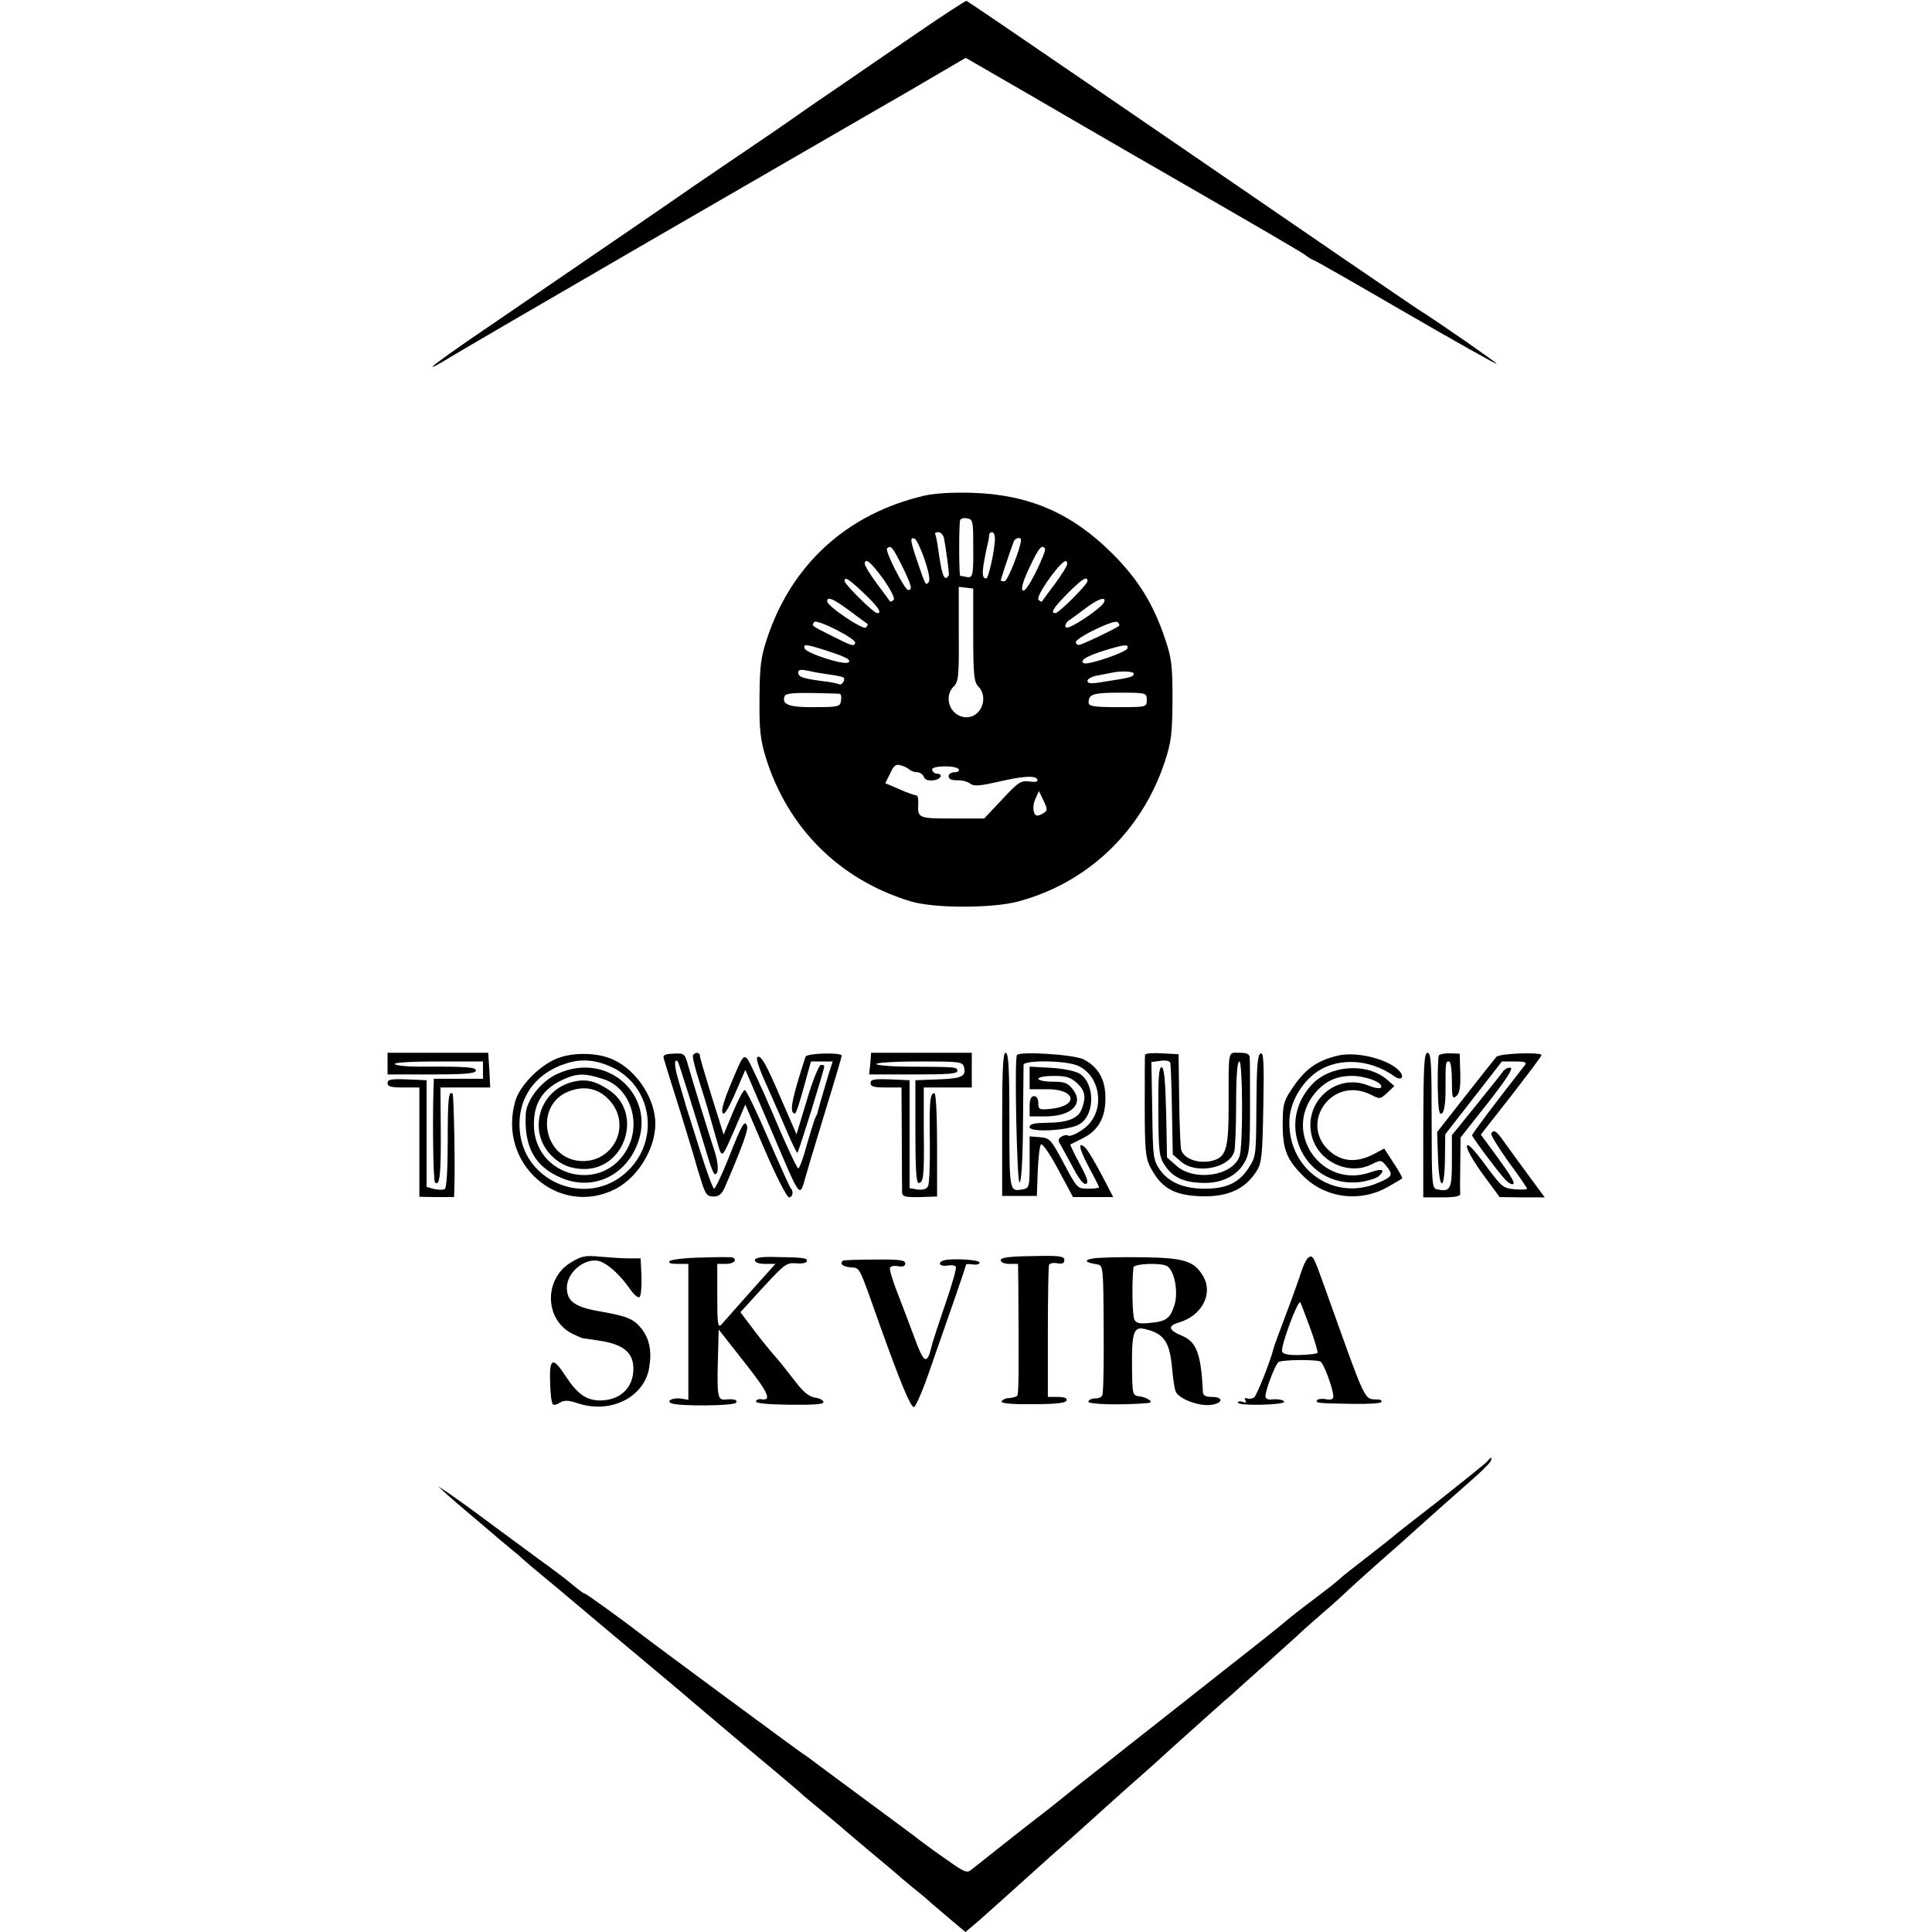 <?xml version="1.0" standalone="no"?>
<!DOCTYPE svg PUBLIC "-//W3C//DTD SVG 20010904//EN"
 "http://www.w3.org/TR/2001/REC-SVG-20010904/DTD/svg10.dtd">
<svg version="1.0" xmlns="http://www.w3.org/2000/svg"
 width="668pt" height="668pt" viewBox="0 0 668 668"
 preserveAspectRatio="xMidYMid meet">
<g transform="translate(0,668) scale(0.1,-0.1)"
fill="#000000" stroke="none">
<path d="M3170 6565 c-91 -62 -207 -142 -258 -177 -51 -35 -122 -83 -157 -108
-35 -25 -114 -79 -175 -120 -61 -41 -145 -99 -188 -128 -73 -51 -244 -168
-696 -477 -113 -76 -203 -141 -201 -143 2 -2 20 8 42 21 21 14 339 199 708
413 369 213 765 443 882 510 l212 124 218 -126 c120 -70 274 -159 343 -199
493 -284 588 -340 612 -356 14 -11 28 -19 31 -19 3 0 145 -81 317 -181 171
-99 313 -179 315 -177 3 2 -195 140 -271 188 -13 8 -125 85 -250 170 -124 85
-281 193 -350 240 -68 47 -311 213 -540 370 -229 157 -419 286 -422 287 -4 1
-81 -50 -172 -112z"/>
<path d="M3195 4966 c-265 -62 -457 -236 -542 -491 -23 -69 -26 -97 -27 -210
-1 -109 3 -142 22 -205 76 -243 254 -421 499 -496 80 -25 283 -25 373 -1 240
64 427 242 507 482 23 71 26 96 27 215 0 119 -3 144 -26 212 -40 119 -92 204
-182 294 -139 139 -286 203 -481 210 -72 2 -130 -1 -170 -10z m170 -171 c1
-105 -1 -114 -23 -110 -9 2 -19 4 -22 4 -4 1 -5 150 -1 189 0 8 10 12 23 10
22 -3 23 -8 23 -93z m-101 23 c5 -23 16 -104 17 -123 0 -5 -4 -11 -9 -13 -10
-3 -17 20 -28 98 -3 24 -8 48 -10 52 -3 5 2 8 10 8 9 0 18 -10 20 -22z m176
-1 c0 -36 -22 -137 -30 -137 -18 0 -16 27 8 133 1 4 2 12 2 17 0 6 5 10 10 10
6 0 10 -10 10 -23z m-243 -72 c15 -45 20 -72 13 -79 -10 -10 -9 -13 -40 78
-23 68 -24 79 -8 74 6 -2 22 -35 35 -73z m333 68 c0 -26 -46 -143 -57 -143 -7
0 -13 2 -13 3 0 3 33 103 45 135 5 12 25 17 25 5z m-412 -88 c34 -69 38 -85
22 -85 -12 0 -81 135 -73 144 13 12 19 5 51 -59z m495 58 c3 -5 -12 -41 -32
-82 -25 -49 -40 -70 -46 -61 -5 7 6 40 26 81 31 66 42 78 52 62z m-559 -105
c27 -39 41 -67 36 -72 -6 -5 -11 -8 -13 -5 -1 2 -22 30 -45 61 -23 31 -42 62
-42 68 0 24 22 6 64 -52z m636 52 c0 -6 -19 -37 -42 -68 -23 -31 -44 -59 -45
-61 -2 -3 -7 0 -12 5 -6 5 9 34 36 72 42 58 63 75 63 52z m-701 -103 c47 -45
62 -67 44 -67 -12 0 -113 100 -113 111 0 17 15 7 69 -44z m771 44 c0 -12 -99
-111 -111 -111 -18 0 -8 17 42 68 50 50 69 62 69 43z m-395 -187 c0 -139 3
-163 18 -178 36 -37 10 -106 -41 -106 -55 0 -83 69 -44 107 16 16 18 36 17
181 l0 163 25 -3 25 -3 0 -161z m-427 84 c31 -23 59 -44 61 -45 3 -2 0 -7 -5
-13 -10 -9 -134 74 -134 91 0 18 21 9 78 -33z m880 31 c-7 -21 -126 -100 -133
-88 -4 6 1 17 11 24 11 7 37 27 59 43 41 31 70 41 63 21z m-861 -142 c-4 -13
-11 -11 -80 24 -74 37 -71 35 -62 48 7 13 147 -58 142 -72z m912 59 c-10 -9
-129 -66 -139 -66 -5 0 -10 4 -10 10 0 15 134 80 144 69 5 -5 8 -10 5 -13z
m-1029 -80 c82 -26 104 -36 94 -46 -12 -12 -146 31 -152 48 -5 15 3 15 58 -2z
m1058 2 c-5 -14 -138 -59 -151 -51 -15 9 9 24 69 43 72 22 87 24 82 8z m-1025
-91 c21 -3 41 -7 44 -10 7 -8 -7 -28 -16 -23 -4 3 -30 8 -57 11 -68 9 -84 14
-84 30 0 10 9 11 38 5 20 -5 54 -10 75 -13z m1047 4 c0 -11 -9 -14 -102 -28
-45 -8 -58 -7 -58 3 0 7 17 16 38 19 20 4 41 8 46 9 30 7 76 5 76 -3z m-1017
-70 c5 0 7 -11 5 -23 -3 -21 -8 -23 -91 -23 -89 -1 -115 9 -104 38 3 9 29 12
93 11 49 -1 93 -2 97 -3z m1062 -21 c0 -25 0 -25 -100 -25 -82 0 -100 3 -101
15 -1 30 16 35 108 35 92 0 93 -1 93 -25z m-820 -241 c5 -5 17 -9 26 -9 9 0
20 -7 23 -16 4 -10 15 -14 33 -12 27 3 36 23 11 23 -6 0 -13 6 -15 13 -6 15
83 17 92 2 3 -5 -3 -10 -14 -10 -12 0 -21 -6 -21 -14 0 -10 10 -14 30 -14 16
1 36 -5 44 -11 12 -10 31 -9 93 5 90 21 135 24 140 8 2 -7 -8 -9 -28 -6 -29 4
-38 -2 -94 -62 l-62 -66 -111 0 c-117 0 -120 1 -117 53 1 15 -2 27 -7 27 -5 0
-31 9 -58 21 l-49 21 17 34 c12 27 20 33 36 28 12 -3 25 -10 31 -15z m465
-149 c-8 -6 -19 -10 -23 -10 -15 0 -19 32 -7 58 l12 27 16 -33 c14 -29 14 -34
2 -42z"/>
<path d="M1340 3002 l0 -37 150 0 c111 0 151 3 155 12 5 13 -28 16 -197 15
-43 0 -80 4 -83 9 -4 5 56 9 149 9 l156 0 0 -30 0 -30 -85 0 -85 0 -1 -32 c-4
-119 -1 -320 5 -326 16 -16 21 25 20 172 l-1 156 86 0 86 0 -3 60 -4 60 -174
0 -174 0 0 -38z"/>
<path d="M1936 3024 c-62 -20 -137 -93 -154 -150 -64 -217 150 -405 346 -305
83 43 146 153 137 243 -8 82 -68 168 -142 203 -49 24 -129 28 -187 9z m182
-35 c134 -65 164 -244 57 -353 -131 -135 -363 -52 -378 136 -9 111 54 200 167
233 50 15 99 10 154 -16z"/>
<path d="M1925 2966 c-54 -25 -104 -89 -107 -136 -7 -116 32 -186 126 -224 98
-40 202 0 251 98 88 176 -89 348 -270 262z m161 -17 c90 -28 132 -146 85 -237
-83 -162 -323 -104 -325 78 -1 75 30 124 98 156 51 24 77 24 142 3z"/>
<path d="M1983 2940 c-118 -27 -161 -171 -76 -256 32 -32 68 -46 115 -46 143
2 202 198 81 275 -46 30 -77 37 -120 27z m124 -64 c82 -89 9 -226 -111 -209
-120 18 -145 191 -33 238 55 23 106 13 144 -29z"/>
<path d="M2295 3020 c2 -8 27 -89 56 -180 28 -91 52 -169 53 -175 1 -5 10 -35
20 -66 15 -49 21 -56 43 -56 19 0 29 8 41 36 60 140 80 196 75 208 -8 22 -17
8 -63 -109 -24 -60 -47 -108 -51 -108 -4 0 -26 60 -49 133 -23 72 -44 141 -48
152 -3 11 -6 22 -7 25 -1 3 -9 31 -19 64 -15 50 -16 80 -2 65 3 -4 60 -185
104 -331 9 -32 20 -58 24 -58 14 0 13 37 -3 85 -18 54 -70 223 -90 292 -11 40
-13 42 -50 40 -30 -1 -38 -5 -34 -17z"/>
<path d="M2396 3031 c-3 -4 8 -48 24 -97 24 -76 33 -107 56 -189 21 -74 17
-76 61 23 l40 93 69 -161 c38 -88 75 -160 82 -160 13 0 17 22 5 33 -3 4 -38
81 -78 173 -39 91 -75 166 -80 165 -5 0 -23 -34 -41 -77 l-32 -77 -41 131
c-22 71 -41 135 -41 141 0 13 -17 15 -24 2z"/>
<path d="M2785 3026 c-49 -151 -57 -196 -36 -196 3 0 17 41 30 90 l25 90 37 0
38 0 -15 -47 c-19 -63 -37 -127 -38 -133 -1 -3 -4 -9 -7 -15 -3 -5 -16 -47
-29 -92 -12 -46 -26 -83 -30 -83 -4 0 -43 82 -85 183 -43 100 -84 188 -91 196
-11 12 -17 7 -35 -35 -46 -106 -57 -141 -50 -153 5 -8 21 18 43 69 l35 81 83
-193 c116 -271 102 -254 130 -161 12 43 45 149 71 236 27 87 49 162 49 167 0
12 -121 9 -125 -4z"/>
<path d="M3009 3002 l-4 -37 152 0 c118 0 153 2 153 12 0 14 1 14 -167 15 -62
0 -113 5 -113 9 0 5 67 9 149 9 137 0 149 -1 154 -19 8 -33 -7 -40 -88 -43
l-80 -3 0 -177 c0 -128 3 -178 11 -178 17 0 20 21 18 183 l0 147 83 0 83 0 0
60 0 60 -174 0 -174 0 -3 -38z"/>
<path d="M3465 2793 l0 -248 60 0 60 0 3 85 c2 47 7 89 11 93 5 5 32 -34 60
-87 l51 -95 69 0 70 0 -40 77 c-22 42 -47 83 -54 91 -30 30 -25 1 9 -63 20
-37 36 -69 36 -71 0 -3 -17 -5 -38 -5 -37 0 -38 1 -84 88 -44 82 -48 87 -82
90 l-36 3 0 -89 c0 -85 -1 -90 -23 -94 -47 -9 -47 -10 -47 238 0 181 -3 234
-13 234 -9 0 -12 -55 -12 -247z"/>
<path d="M3516 3032 c-9 -16 0 -437 9 -440 6 -1 11 70 12 195 1 109 2 204 2
211 1 17 142 16 186 -2 76 -32 97 -143 38 -205 -23 -23 -61 -43 -71 -37 -4 3
-14 1 -22 -4 -12 -8 -13 -13 -2 -30 6 -11 26 -47 43 -79 20 -38 36 -58 44 -54
10 3 4 21 -22 69 -19 36 -34 66 -32 67 2 1 22 11 44 22 53 27 78 72 77 140 0
63 -25 106 -75 132 -33 17 -222 29 -231 15z"/>
<path d="M3959 3033 c-1 -4 -1 -85 -1 -179 0 -142 3 -177 17 -205 38 -75 81
-101 173 -105 96 -4 158 24 198 89 17 28 19 56 22 221 3 153 1 187 -9 184 -11
-4 -14 -44 -15 -181 -1 -174 -1 -176 -28 -217 -33 -50 -76 -70 -150 -70 -74 0
-125 22 -156 66 -23 34 -24 44 -26 204 l-3 168 30 4 c17 3 33 0 35 -6 2 -6 5
-80 6 -164 l3 -154 28 -24 c53 -46 169 -23 185 36 3 14 6 89 6 168 0 90 4 142
11 142 12 0 13 -292 1 -327 -23 -69 -156 -89 -218 -34 l-33 29 -3 156 c-3 114
-7 156 -16 156 -9 0 -12 -39 -11 -154 1 -145 3 -157 25 -189 28 -40 68 -57
136 -57 62 0 112 26 137 71 17 29 19 55 19 189 0 85 0 163 -1 173 -1 13 -10
17 -36 17 -40 0 -37 16 -37 -185 0 -153 -9 -179 -64 -190 -46 -8 -92 10 -100
40 -3 13 -6 92 -7 176 l-2 154 -57 3 c-32 2 -58 0 -59 -5z"/>
<path d="M4625 3030 c-74 -18 -114 -47 -161 -119 -26 -39 -29 -53 -29 -120 0
-87 15 -122 74 -180 77 -75 196 -89 291 -34 25 14 47 27 48 29 2 1 -11 25 -29
52 l-33 51 -39 -21 c-52 -26 -98 -25 -137 2 -129 92 -10 277 132 204 29 -15
31 -14 55 8 l24 23 -25 22 c-70 60 -199 51 -262 -19 -128 -140 -19 -357 168
-335 28 4 59 13 67 22 22 22 10 26 -33 11 -167 -57 -303 139 -189 275 35 41
74 59 128 59 48 0 110 -24 100 -40 -3 -5 -22 -2 -42 6 -114 48 -231 -59 -196
-179 25 -85 127 -132 205 -93 32 16 34 16 51 -5 25 -31 22 -38 -29 -59 -149
-64 -306 42 -306 207 -1 59 31 124 82 167 74 61 192 59 282 -6 21 -15 35 -4
19 16 -35 43 -149 72 -216 56z"/>
<path d="M4921 2790 l0 -250 65 0 c46 0 64 4 63 13 -1 6 -1 53 0 103 l1 91 94
119 c64 82 89 120 79 122 -8 2 -21 -4 -28 -15 -7 -10 -50 -63 -94 -118 l-81
-100 0 -91 c0 -97 -5 -106 -52 -96 -17 3 -18 23 -18 238 0 195 -2 234 -14 234
-12 0 -14 -41 -15 -250z"/>
<path d="M4975 3031 c-3 -5 -4 -55 -4 -110 2 -80 5 -99 15 -90 8 6 12 36 12
82 0 95 0 97 12 97 6 0 10 -29 10 -66 0 -59 2 -65 15 -54 12 10 15 30 14 80
l-2 67 -33 1 c-18 1 -36 -3 -39 -7z"/>
<path d="M5174 3026 c-5 -6 -54 -67 -107 -135 l-98 -125 3 -90 c4 -116 23
-117 24 -2 l1 84 98 126 98 126 45 0 c34 0 42 -3 35 -12 -99 -126 -183 -238
-183 -243 0 -7 82 -117 113 -152 11 -12 24 -20 29 -17 8 5 -13 37 -89 140
l-23 31 105 134 c57 74 105 137 105 141 0 11 -145 6 -156 -6z"/>
<path d="M2618 3024 c-4 -3 5 -32 18 -63 14 -31 46 -104 72 -163 25 -60 47
-106 49 -104 5 4 93 288 93 299 0 4 -6 6 -12 5 -7 -2 -29 -56 -48 -121 l-36
-119 -54 124 c-53 124 -71 154 -82 142z"/>
<path d="M3560 2953 l0 -39 57 0 c103 2 116 -58 15 -68 -39 -4 -42 -2 -42 20
0 15 -6 24 -15 24 -10 0 -15 -11 -15 -35 l0 -35 53 0 c92 0 136 43 96 94 -17
22 -29 26 -70 26 -27 0 -49 5 -49 10 0 6 24 10 54 10 43 0 58 -5 80 -25 28
-26 32 -48 16 -90 -12 -32 -49 -47 -122 -47 -43 -1 -58 -4 -58 -15 0 -20 140
-12 174 11 52 33 52 139 0 173 -16 10 -54 18 -100 21 l-74 4 0 -39z"/>
<path d="M1340 2935 c0 -12 12 -15 55 -15 l55 0 0 -189 0 -189 60 -1 60 0 1
32 c3 85 -2 321 -6 325 -14 14 -17 -20 -17 -165 0 -98 -4 -160 -10 -164 -6 -4
-22 -3 -37 0 l-26 7 0 185 0 184 -67 3 c-56 2 -68 0 -68 -13z"/>
<path d="M3010 2935 c0 -12 12 -15 53 -15 l54 0 1 -172 c0 -95 1 -181 1 -191
1 -14 10 -17 61 -16 l60 2 0 178 c0 104 -4 179 -9 179 -16 0 -18 -29 -16 -170
1 -74 -2 -142 -6 -151 -5 -10 -17 -14 -36 -12 l-28 5 0 186 0 187 -67 3 c-56
2 -68 0 -68 -13z"/>
<path d="M5156 2761 c-3 -4 24 -48 59 -97 36 -49 65 -91 65 -94 0 -3 -19 -4
-43 -2 -41 4 -45 8 -102 85 -41 55 -61 76 -63 64 -2 -10 23 -53 55 -97 l58
-79 78 -1 78 0 -56 76 c-31 42 -68 93 -83 114 -28 40 -37 46 -46 31z"/>
<path d="M1974 2315 c-93 -56 -92 -195 2 -245 16 -8 34 -16 39 -17 6 -1 30 -4
54 -8 85 -12 121 -41 121 -97 0 -64 -42 -107 -109 -110 -51 -2 -83 20 -124 82
-46 71 -58 66 -55 -21 1 -39 5 -72 10 -75 4 -3 15 0 25 7 14 8 29 8 61 -3 114
-38 232 22 247 126 9 55 0 97 -26 131 -29 35 -47 43 -140 60 -91 15 -119 35
-119 83 0 57 71 110 119 89 30 -13 67 -48 100 -95 12 -18 27 -30 32 -27 5 4 8
35 7 70 l-3 64 -40 0 c-22 0 -67 3 -100 6 -52 5 -65 2 -101 -20z"/>
<path d="M2425 2332 c-55 -1 -104 -7 -109 -12 -7 -7 3 -10 27 -10 l37 0 0
-235 0 -235 -23 4 c-28 5 -57 -8 -35 -16 26 -11 216 -9 223 2 6 10 -6 14 -38
11 -25 -3 -28 13 -25 133 l3 109 88 -112 c83 -105 97 -135 60 -129 -9 2 -18
-2 -19 -7 -3 -7 40 -11 116 -12 88 -1 120 2 117 10 -2 7 -15 13 -30 15 -17 2
-38 18 -59 45 -18 23 -40 51 -48 61 -8 11 -29 35 -46 55 -17 20 -47 58 -67 85
l-37 49 42 46 c115 126 114 125 152 123 20 -2 36 2 36 8 0 11 -10 12 -112 14
-48 1 -68 -3 -68 -11 0 -8 14 -13 36 -13 l35 0 -87 -97 c-48 -54 -93 -105
-100 -113 -12 -12 -14 3 -14 98 l0 112 30 0 c27 0 41 14 23 22 -5 2 -53 2
-108 0z"/>
<path d="M3460 2323 c0 -8 13 -13 30 -13 l30 0 1 -82 c2 -305 1 -369 -4 -374
-4 -4 -16 -7 -28 -8 -12 0 -24 -6 -26 -12 -2 -6 35 -10 109 -9 80 0 113 4 116
13 2 8 -8 12 -31 12 l-34 0 0 223 c0 122 2 227 4 233 2 6 15 9 29 6 17 -3 24
0 24 11 0 14 -16 16 -110 14 -80 -1 -110 -5 -110 -14z"/>
<path d="M3780 2329 c-35 -6 -29 -14 15 -21 19 -3 20 -11 21 -223 1 -121 -1
-225 -5 -230 -3 -6 -15 -11 -25 -10 -11 0 -21 -5 -23 -11 -3 -10 118 -13 207
-5 21 2 -1 19 -30 23 -24 3 -25 4 -26 103 -1 119 6 139 44 130 68 -16 87 -45
95 -141 3 -32 8 -66 12 -75 9 -24 74 -50 117 -47 46 4 52 28 8 28 -22 0 -30 5
-31 18 -6 130 -22 172 -71 193 -49 20 -52 35 -10 47 79 24 118 101 81 161 -31
52 -66 62 -212 64 -73 1 -148 -1 -167 -4z m256 -27 c26 -18 39 -91 24 -137
-15 -44 -28 -54 -84 -59 -36 -4 -48 -1 -54 12 -7 14 -9 125 -3 180 1 13 98 17
117 4z"/>
<path d="M4524 2332 c-6 -4 -17 -25 -24 -47 -7 -22 -30 -87 -52 -145 -22 -58
-42 -112 -44 -120 -10 -43 -59 -166 -68 -172 -6 -4 -17 -6 -24 -3 -8 3 -10 0
-6 -7 5 -8 2 -9 -9 -5 -10 3 -17 2 -17 -3 0 -5 36 -8 80 -7 44 1 80 5 80 10 0
7 -23 11 -47 8 -6 -1 -14 2 -17 7 -6 11 32 114 45 123 14 8 133 9 145 1 12 -8
44 -96 44 -120 0 -10 -8 -13 -25 -10 -14 3 -28 1 -31 -3 -6 -10 -1 -11 124
-13 51 -1 96 2 98 6 3 4 -2 9 -10 9 -52 4 -36 -30 -185 386 -40 112 -42 115
-57 105z m5 -241 c17 -47 29 -87 26 -89 -3 -3 -30 -6 -61 -7 -39 -1 -58 3 -61
12 -6 16 54 179 63 170 1 -1 16 -40 33 -86z"/>
<path d="M2914 2321 c-11 -11 -1 -20 27 -23 34 -3 26 12 104 -208 69 -192 103
-275 115 -275 6 0 33 63 59 140 27 77 65 187 85 244 20 57 36 106 36 108 0 3
11 3 25 1 13 -2 23 2 22 7 -2 10 -100 15 -124 7 -24 -8 -13 -22 12 -18 13 3
27 1 30 -4 3 -4 -13 -61 -36 -127 -22 -65 -45 -133 -49 -152 -15 -61 -26 -55
-59 36 -18 48 -45 120 -60 158 -15 39 -26 75 -24 81 2 6 15 9 28 6 17 -3 25 0
25 10 0 11 -21 14 -106 13 -58 0 -108 -2 -110 -4z"/>
<path d="M5141 1626 c-6 -7 -80 -66 -163 -132 -84 -65 -158 -123 -164 -129 -6
-5 -46 -37 -89 -70 -43 -33 -86 -67 -95 -76 -10 -9 -44 -36 -76 -60 -64 -48
-90 -69 -108 -84 -6 -6 -96 -78 -201 -160 -104 -82 -257 -203 -340 -268 -82
-65 -157 -124 -165 -130 -8 -7 -29 -23 -46 -37 -17 -14 -46 -37 -65 -52 -64
-49 -254 -199 -271 -213 -14 -12 -24 -8 -79 31 -35 24 -76 54 -92 66 -16 13
-104 78 -196 146 -91 67 -173 128 -182 135 -8 6 -23 17 -31 22 -16 10 -528
388 -558 412 -58 45 -193 143 -198 143 -4 0 -21 13 -39 28 -17 15 -71 56 -120
91 -48 36 -131 96 -183 135 -52 39 -111 81 -130 94 l-35 23 30 -28 c17 -15 55
-48 85 -73 30 -25 72 -61 94 -80 23 -19 47 -39 54 -45 7 -5 21 -17 30 -26 9
-8 44 -38 77 -65 33 -27 71 -59 85 -71 14 -12 59 -50 101 -85 185 -155 314
-263 319 -268 3 -3 91 -77 195 -165 105 -87 192 -161 195 -165 3 -3 30 -25 60
-50 30 -25 57 -47 60 -50 3 -3 48 -41 100 -85 52 -43 97 -81 100 -84 3 -3 26
-23 52 -44 26 -21 53 -43 60 -50 7 -7 39 -33 70 -60 l56 -47 44 37 c55 49 99
88 203 182 22 20 78 70 125 111 46 41 91 82 100 90 9 8 48 43 87 78 40 35 83
73 96 85 82 75 199 179 237 213 25 21 47 41 50 44 3 3 45 41 95 85 49 44 99
89 111 100 11 11 49 45 84 75 35 30 75 66 89 80 15 14 65 59 111 100 47 41 90
79 96 85 51 46 180 161 226 201 31 27 59 55 62 62 7 16 1 15 -13 -2z"/>
</g>
</svg>
